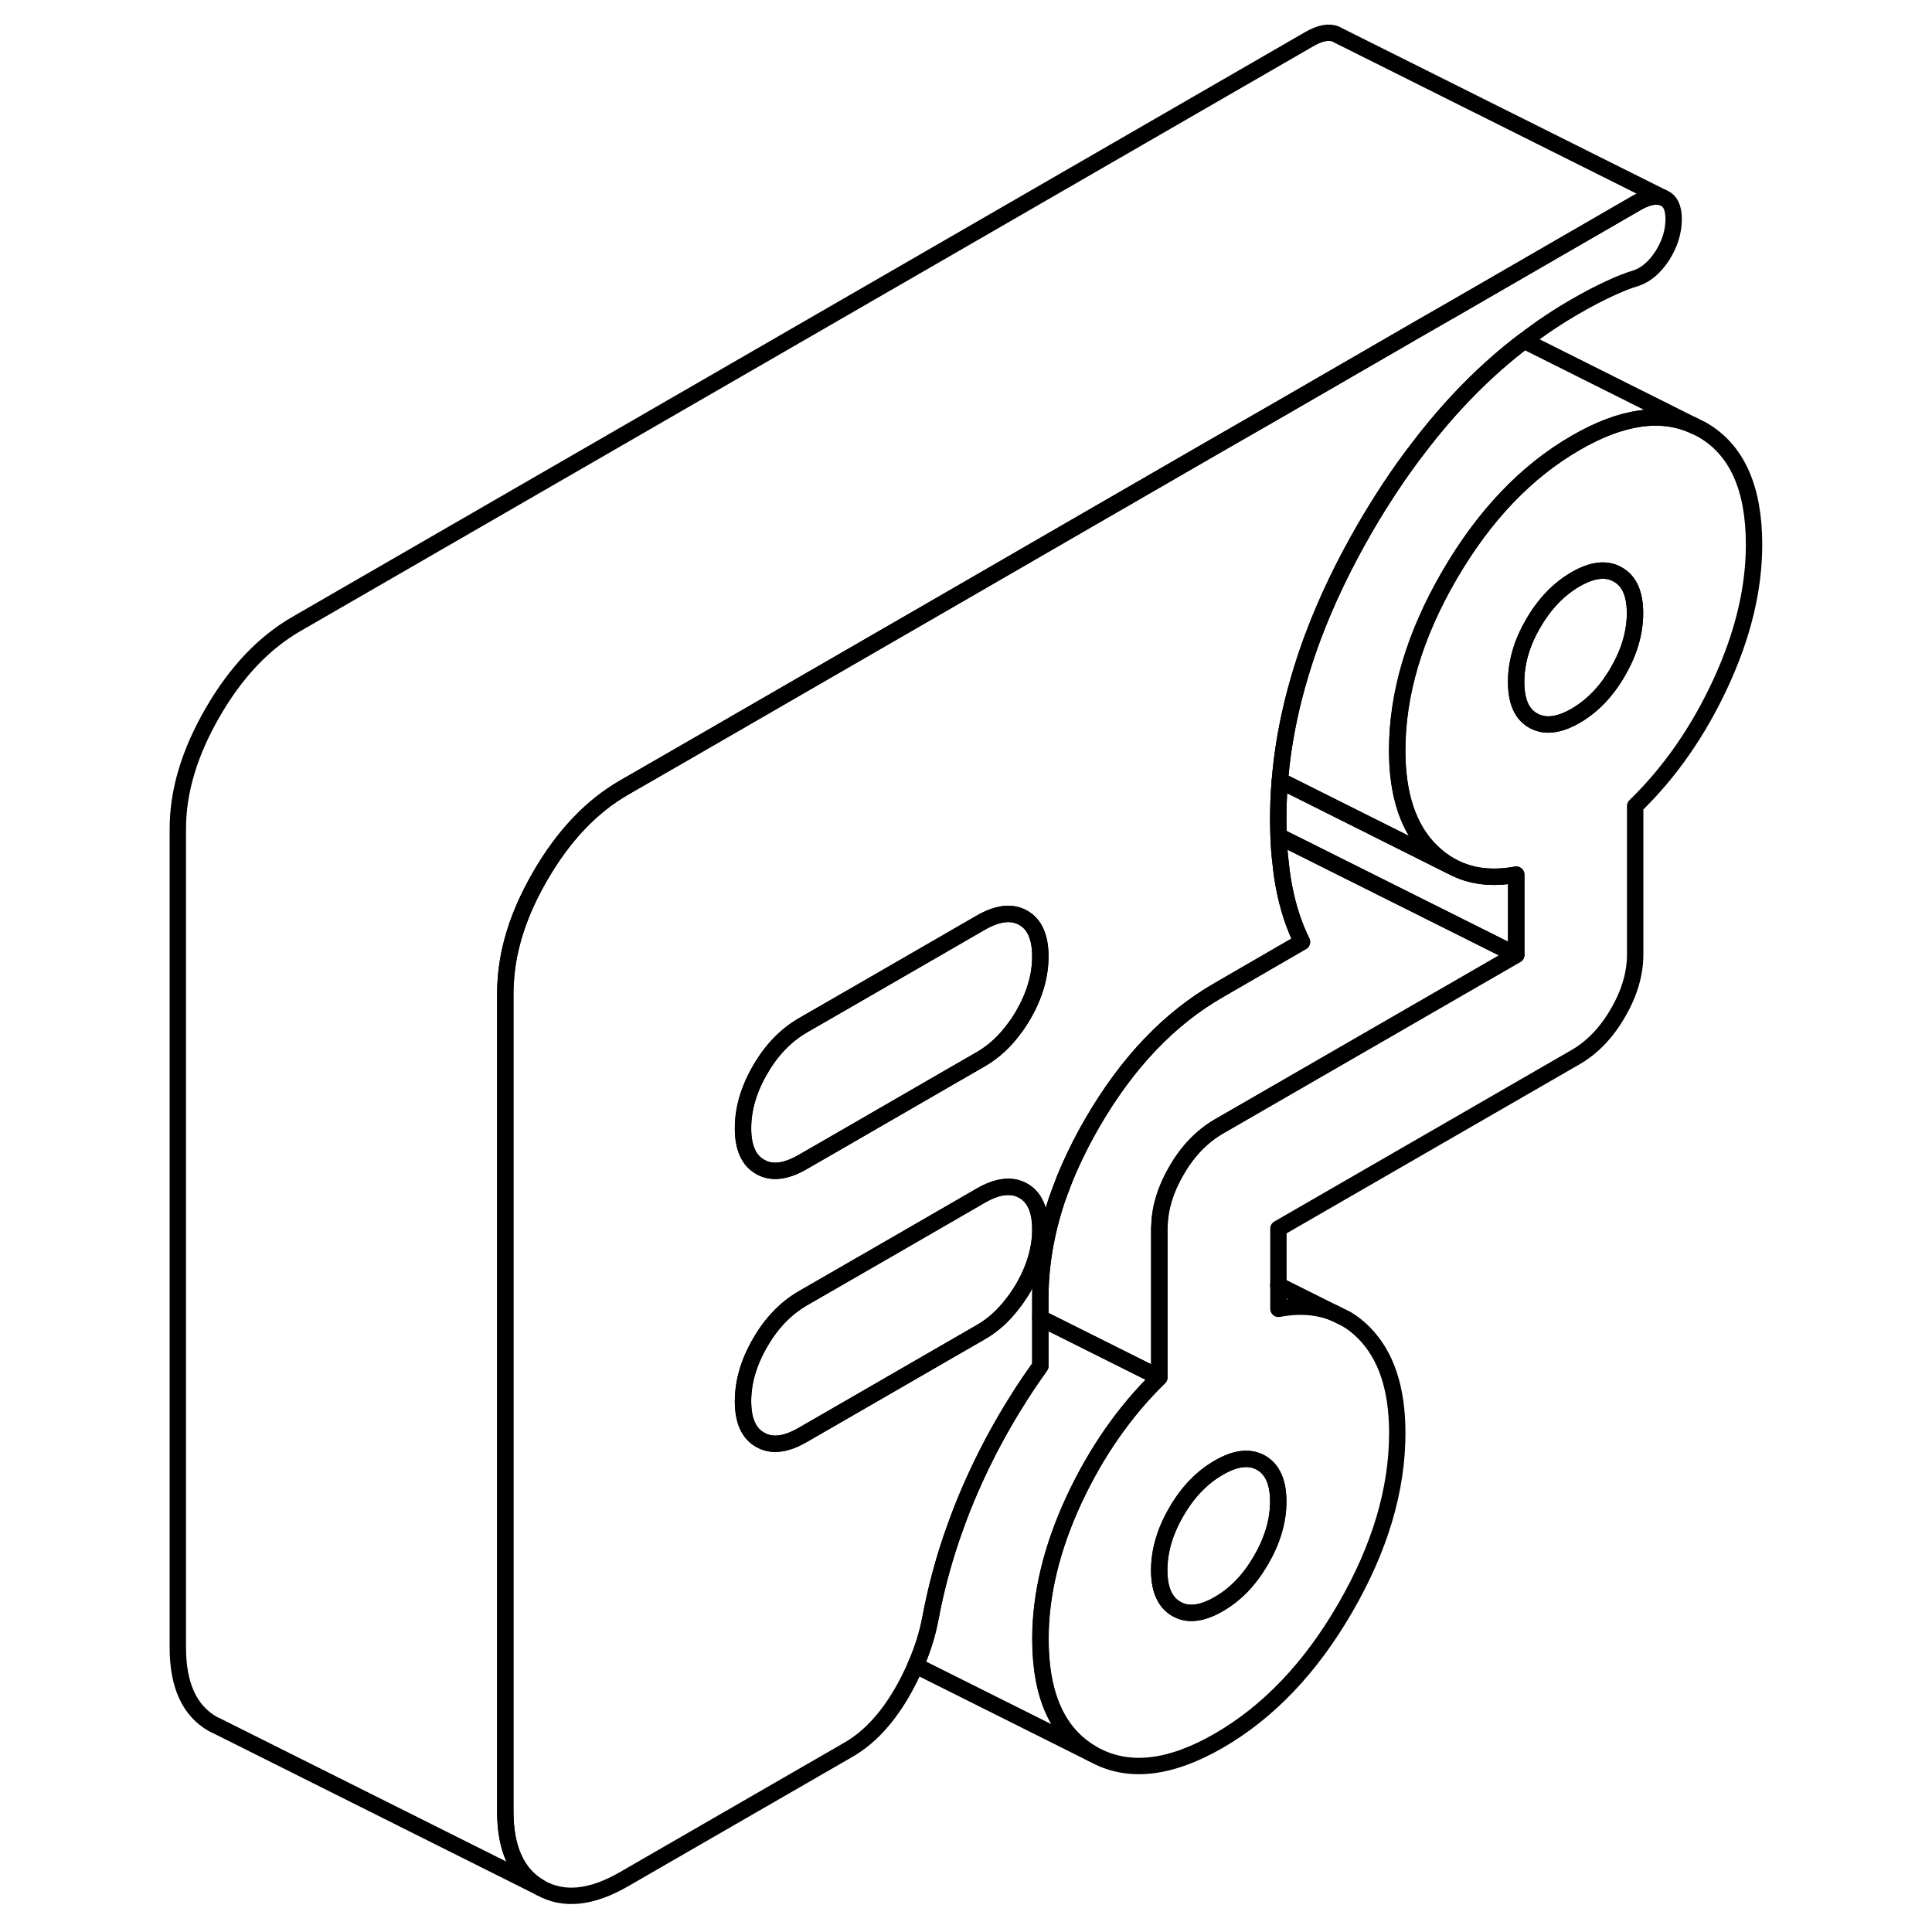 <svg width="48" height="48" viewBox="0 0 102 118" fill="none" xmlns="http://www.w3.org/2000/svg" stroke-width="1px"
     stroke-linecap="round" stroke-linejoin="round">
    <path d="M93.581 12.08C93.161 11.91 92.621 12.01 91.951 12.4L80.961 18.75L78.731 20.03L70.311 24.9L66.151 27.29L57.721 32.16L50.301 36.45L33.992 45.87L30.121 48.1C28.121 49.25 26.412 51.05 24.991 53.51C23.721 55.7 23.021 57.83 22.891 59.9C22.871 60.14 22.861 60.38 22.861 60.62V110.63C22.861 112.92 23.572 114.48 24.991 115.29C26.412 116.1 28.121 115.93 30.121 114.77L43.831 106.86C45.041 106.16 46.101 105.04 47.011 103.51C47.361 102.92 47.661 102.32 47.921 101.72C48.341 100.78 48.641 99.82 48.821 98.87C49.171 97 49.671 95.13 50.351 93.26C50.631 92.48 50.931 91.71 51.271 90.94C52.421 88.3 53.851 85.79 55.541 83.43V79.26C55.541 77.3 55.881 75.3 56.551 73.28C56.701 72.85 56.871 72.41 57.041 71.97C57.501 70.85 58.061 69.71 58.721 68.57C60.841 64.91 63.411 62.21 66.441 60.47L71.521 57.53C71.041 56.56 70.671 55.45 70.431 54.2C70.341 53.74 70.271 53.26 70.221 52.75C70.151 52.21 70.111 51.66 70.091 51.07C70.081 50.73 70.071 50.38 70.071 50.03C70.071 49.25 70.101 48.46 70.171 47.67C70.381 45.09 70.951 42.47 71.861 39.82C71.961 39.52 72.071 39.21 72.191 38.9C73.011 36.7 74.081 34.48 75.381 32.23C76.401 30.48 77.471 28.86 78.621 27.37C80.591 24.78 82.741 22.59 85.091 20.81C86.101 20.03 87.151 19.33 88.231 18.71C88.951 18.29 89.631 17.94 90.271 17.64C90.911 17.34 91.471 17.12 91.951 16.98C92.551 16.77 93.081 16.31 93.541 15.6C93.991 14.88 94.221 14.14 94.221 13.38C94.221 12.68 94.011 12.25 93.581 12.08ZM54.501 78.66C54.291 79.01 54.071 79.34 53.831 79.64C53.281 80.36 52.641 80.94 51.911 81.36L50.021 82.45L42.851 86.59L41.011 87.65C39.991 88.24 39.121 88.34 38.431 87.94C37.731 87.55 37.381 86.76 37.381 85.58C37.381 84.4 37.731 83.2 38.431 82C39.121 80.8 39.991 79.91 41.011 79.31L46.651 76.06L51.911 73.02C52.941 72.43 53.801 72.33 54.501 72.73C55.191 73.12 55.541 73.91 55.541 75.09C55.541 76.27 55.191 77.46 54.501 78.66ZM54.501 61.99C54.331 62.28 54.161 62.54 53.971 62.79C53.381 63.6 52.701 64.23 51.911 64.69L50.071 65.75L42.801 69.95L41.011 70.98C39.991 71.57 39.121 71.67 38.431 71.27C37.731 70.88 37.381 70.09 37.381 68.91C37.381 67.73 37.731 66.53 38.431 65.33C39.121 64.13 39.991 63.24 41.011 62.64L44.361 60.71L51.911 56.35C52.941 55.76 53.801 55.66 54.501 56.06C55.191 56.45 55.541 57.24 55.541 58.42C55.541 59.6 55.191 60.79 54.501 61.99Z" stroke="currentColor" stroke-linejoin="round"/>
    <path d="M95.951 26.24L95.511 26.02C93.491 25.07 91.052 25.42 88.242 27.05C85.212 28.8 82.641 31.5 80.521 35.15C78.401 38.8 77.341 42.37 77.341 45.84C77.341 48.55 78.021 50.59 79.381 51.95C79.771 52.34 80.181 52.65 80.631 52.9L80.751 52.96C81.851 53.54 83.141 53.69 84.611 53.42V58.32L66.451 68.8C65.421 69.4 64.551 70.29 63.861 71.49C63.201 72.62 62.851 73.74 62.821 74.86C62.811 74.93 62.811 75 62.811 75.07V84.13C60.701 86.19 58.961 88.68 57.591 91.62C56.231 94.56 55.551 97.39 55.551 100.1C55.551 103.57 56.611 105.91 58.731 107.12C60.851 108.33 63.421 108.06 66.451 106.31C69.471 104.56 72.051 101.86 74.161 98.21C76.281 94.55 77.341 90.99 77.341 87.52C77.341 84.81 76.661 82.77 75.301 81.4C74.971 81.07 74.611 80.78 74.231 80.56L73.501 80.2C72.501 79.79 71.361 79.7 70.081 79.94V75.04L88.242 64.56C89.272 63.96 90.131 63.06 90.821 61.86C91.521 60.66 91.871 59.47 91.871 58.29V49.23C93.991 47.17 95.731 44.67 97.091 41.73C98.451 38.79 99.131 35.97 99.131 33.26C99.131 29.79 98.071 27.45 95.951 26.24ZM69.021 95.28C68.331 96.48 67.471 97.38 66.441 97.97C65.411 98.57 64.541 98.67 63.851 98.27C63.151 97.87 62.801 97.08 62.801 95.9C62.801 94.72 63.151 93.53 63.851 92.33C64.541 91.13 65.411 90.23 66.441 89.64C67.471 89.04 68.331 88.95 69.021 89.34C69.721 89.74 70.071 90.53 70.071 91.71C70.071 92.89 69.721 94.08 69.021 95.28ZM90.811 41.03C90.121 42.23 89.261 43.12 88.231 43.72C87.201 44.31 86.341 44.41 85.641 44.01C84.941 43.62 84.601 42.83 84.601 41.65C84.601 40.47 84.941 39.28 85.641 38.08C86.341 36.87 87.201 35.98 88.231 35.38C89.261 34.79 90.121 34.69 90.811 35.09C91.511 35.48 91.861 36.27 91.861 37.45C91.861 38.63 91.511 39.83 90.811 41.03Z" stroke="currentColor" stroke-linejoin="round"/>
    <path d="M70.071 91.71C70.071 92.89 69.721 94.08 69.021 95.28C68.331 96.48 67.471 97.38 66.441 97.97C65.411 98.57 64.541 98.67 63.851 98.27C63.151 97.87 62.801 97.08 62.801 95.9C62.801 94.72 63.151 93.53 63.851 92.33C64.541 91.13 65.411 90.23 66.441 89.64C67.471 89.04 68.331 88.95 69.021 89.34C69.721 89.74 70.071 90.53 70.071 91.71Z" stroke="currentColor" stroke-linejoin="round"/>
    <path d="M91.861 37.45C91.861 38.63 91.511 39.83 90.811 41.03C90.121 42.23 89.261 43.12 88.231 43.72C87.201 44.31 86.341 44.41 85.641 44.01C84.941 43.62 84.601 42.83 84.601 41.65C84.601 40.47 84.941 39.28 85.641 38.08C86.341 36.87 87.201 35.98 88.231 35.38C89.261 34.79 90.121 34.69 90.811 35.09C91.511 35.48 91.861 36.27 91.861 37.45Z" stroke="currentColor" stroke-linejoin="round"/>
    <path d="M55.541 75.089C55.541 76.269 55.191 77.459 54.501 78.659C54.291 79.009 54.071 79.339 53.831 79.639C53.281 80.359 52.641 80.939 51.911 81.359L50.021 82.449L42.851 86.589L41.011 87.649C39.991 88.239 39.121 88.339 38.431 87.939C37.731 87.549 37.381 86.759 37.381 85.579C37.381 84.399 37.731 83.199 38.431 81.999C39.121 80.799 39.991 79.909 41.011 79.309L46.651 76.059L51.911 73.019C52.941 72.429 53.801 72.329 54.501 72.729C55.191 73.119 55.541 73.909 55.541 75.089Z" stroke="currentColor" stroke-linejoin="round"/>
    <path d="M55.541 58.419C55.541 59.599 55.191 60.789 54.501 61.989C54.331 62.279 54.161 62.539 53.971 62.789C53.381 63.599 52.701 64.23 51.911 64.689L50.071 65.749L42.801 69.95L41.011 70.98C39.991 71.57 39.121 71.669 38.431 71.269C37.731 70.879 37.381 70.09 37.381 68.909C37.381 67.73 37.731 66.529 38.431 65.329C39.121 64.129 39.991 63.239 41.011 62.639L44.361 60.709L51.911 56.349C52.941 55.76 53.801 55.66 54.501 56.059C55.191 56.45 55.541 57.239 55.541 58.419Z" stroke="currentColor" stroke-linejoin="round"/>
    <path d="M93.581 12.08C93.161 11.91 92.621 12.01 91.951 12.4L80.961 18.75L78.731 20.03L70.311 24.9L66.151 27.29L57.721 32.16L50.301 36.45L33.992 45.87L30.121 48.1C28.121 49.25 26.412 51.05 24.991 53.51C23.721 55.7 23.021 57.83 22.891 59.9C22.871 60.14 22.861 60.38 22.861 60.62V110.63C22.861 112.92 23.572 114.48 24.991 115.29L5.441 105.51L4.991 105.29C3.571 104.48 2.861 102.92 2.861 100.63V50.62C2.861 48.33 3.571 45.96 4.991 43.51C6.411 41.05 8.121 39.25 10.121 38.1L71.951 2.4C72.621 2.01 73.161 1.91 73.581 2.08L73.731 2.16L93.581 12.08Z" stroke="currentColor" stroke-linejoin="round"/>
    <path d="M95.501 26.02C93.481 25.07 91.041 25.42 88.231 27.05C85.201 28.8 82.631 31.5 80.511 35.15C78.391 38.8 77.331 42.37 77.331 45.84C77.331 48.55 78.011 50.59 79.371 51.95C79.761 52.34 80.171 52.65 80.621 52.9L71.851 48.51L70.171 47.67C70.381 45.09 70.951 42.47 71.861 39.82C71.961 39.52 72.071 39.21 72.191 38.9C73.011 36.7 74.081 34.48 75.381 32.23C76.401 30.48 77.471 28.86 78.621 27.37C80.591 24.78 82.741 22.59 85.091 20.81L95.501 26.02Z" stroke="currentColor" stroke-linejoin="round"/>
    <path d="M58.721 107.12L47.921 101.72C48.341 100.78 48.641 99.82 48.821 98.87C49.171 96.999 49.671 95.129 50.351 93.26C50.631 92.48 50.931 91.71 51.271 90.939C52.421 88.299 53.851 85.79 55.541 83.43V80.499L62.801 84.129C60.691 86.189 58.951 88.68 57.581 91.62C56.221 94.559 55.541 97.389 55.541 100.1C55.541 103.57 56.601 105.91 58.721 107.12Z" stroke="currentColor" stroke-linejoin="round"/>
    <path d="M84.601 53.419V58.319L71.001 51.52L70.091 51.069C70.081 50.73 70.071 50.38 70.071 50.029C70.071 49.249 70.101 48.459 70.171 47.669L71.851 48.51L80.621 52.9L80.742 52.959C81.841 53.539 83.131 53.689 84.601 53.419Z" stroke="currentColor" stroke-linejoin="round"/>
    <path d="M84.601 58.32L66.441 68.8C65.411 69.4 64.541 70.29 63.851 71.49C63.191 72.62 62.841 73.74 62.811 74.86C62.801 74.93 62.801 75 62.801 75.07V84.13L55.541 80.5V79.26C55.541 77.3 55.881 75.3 56.551 73.28C56.701 72.85 56.871 72.41 57.041 71.97C57.501 70.85 58.061 69.71 58.721 68.57C60.841 64.91 63.411 62.21 66.441 60.47L71.521 57.53C71.041 56.56 70.671 55.45 70.431 54.2C70.341 53.74 70.271 53.26 70.221 52.75C70.151 52.21 70.111 51.66 70.091 51.07L71.001 51.52L84.601 58.32Z" stroke="currentColor" stroke-linejoin="round"/>
    <path d="M73.492 80.2L70.071 78.49" stroke="currentColor" stroke-linejoin="round"/>
</svg>